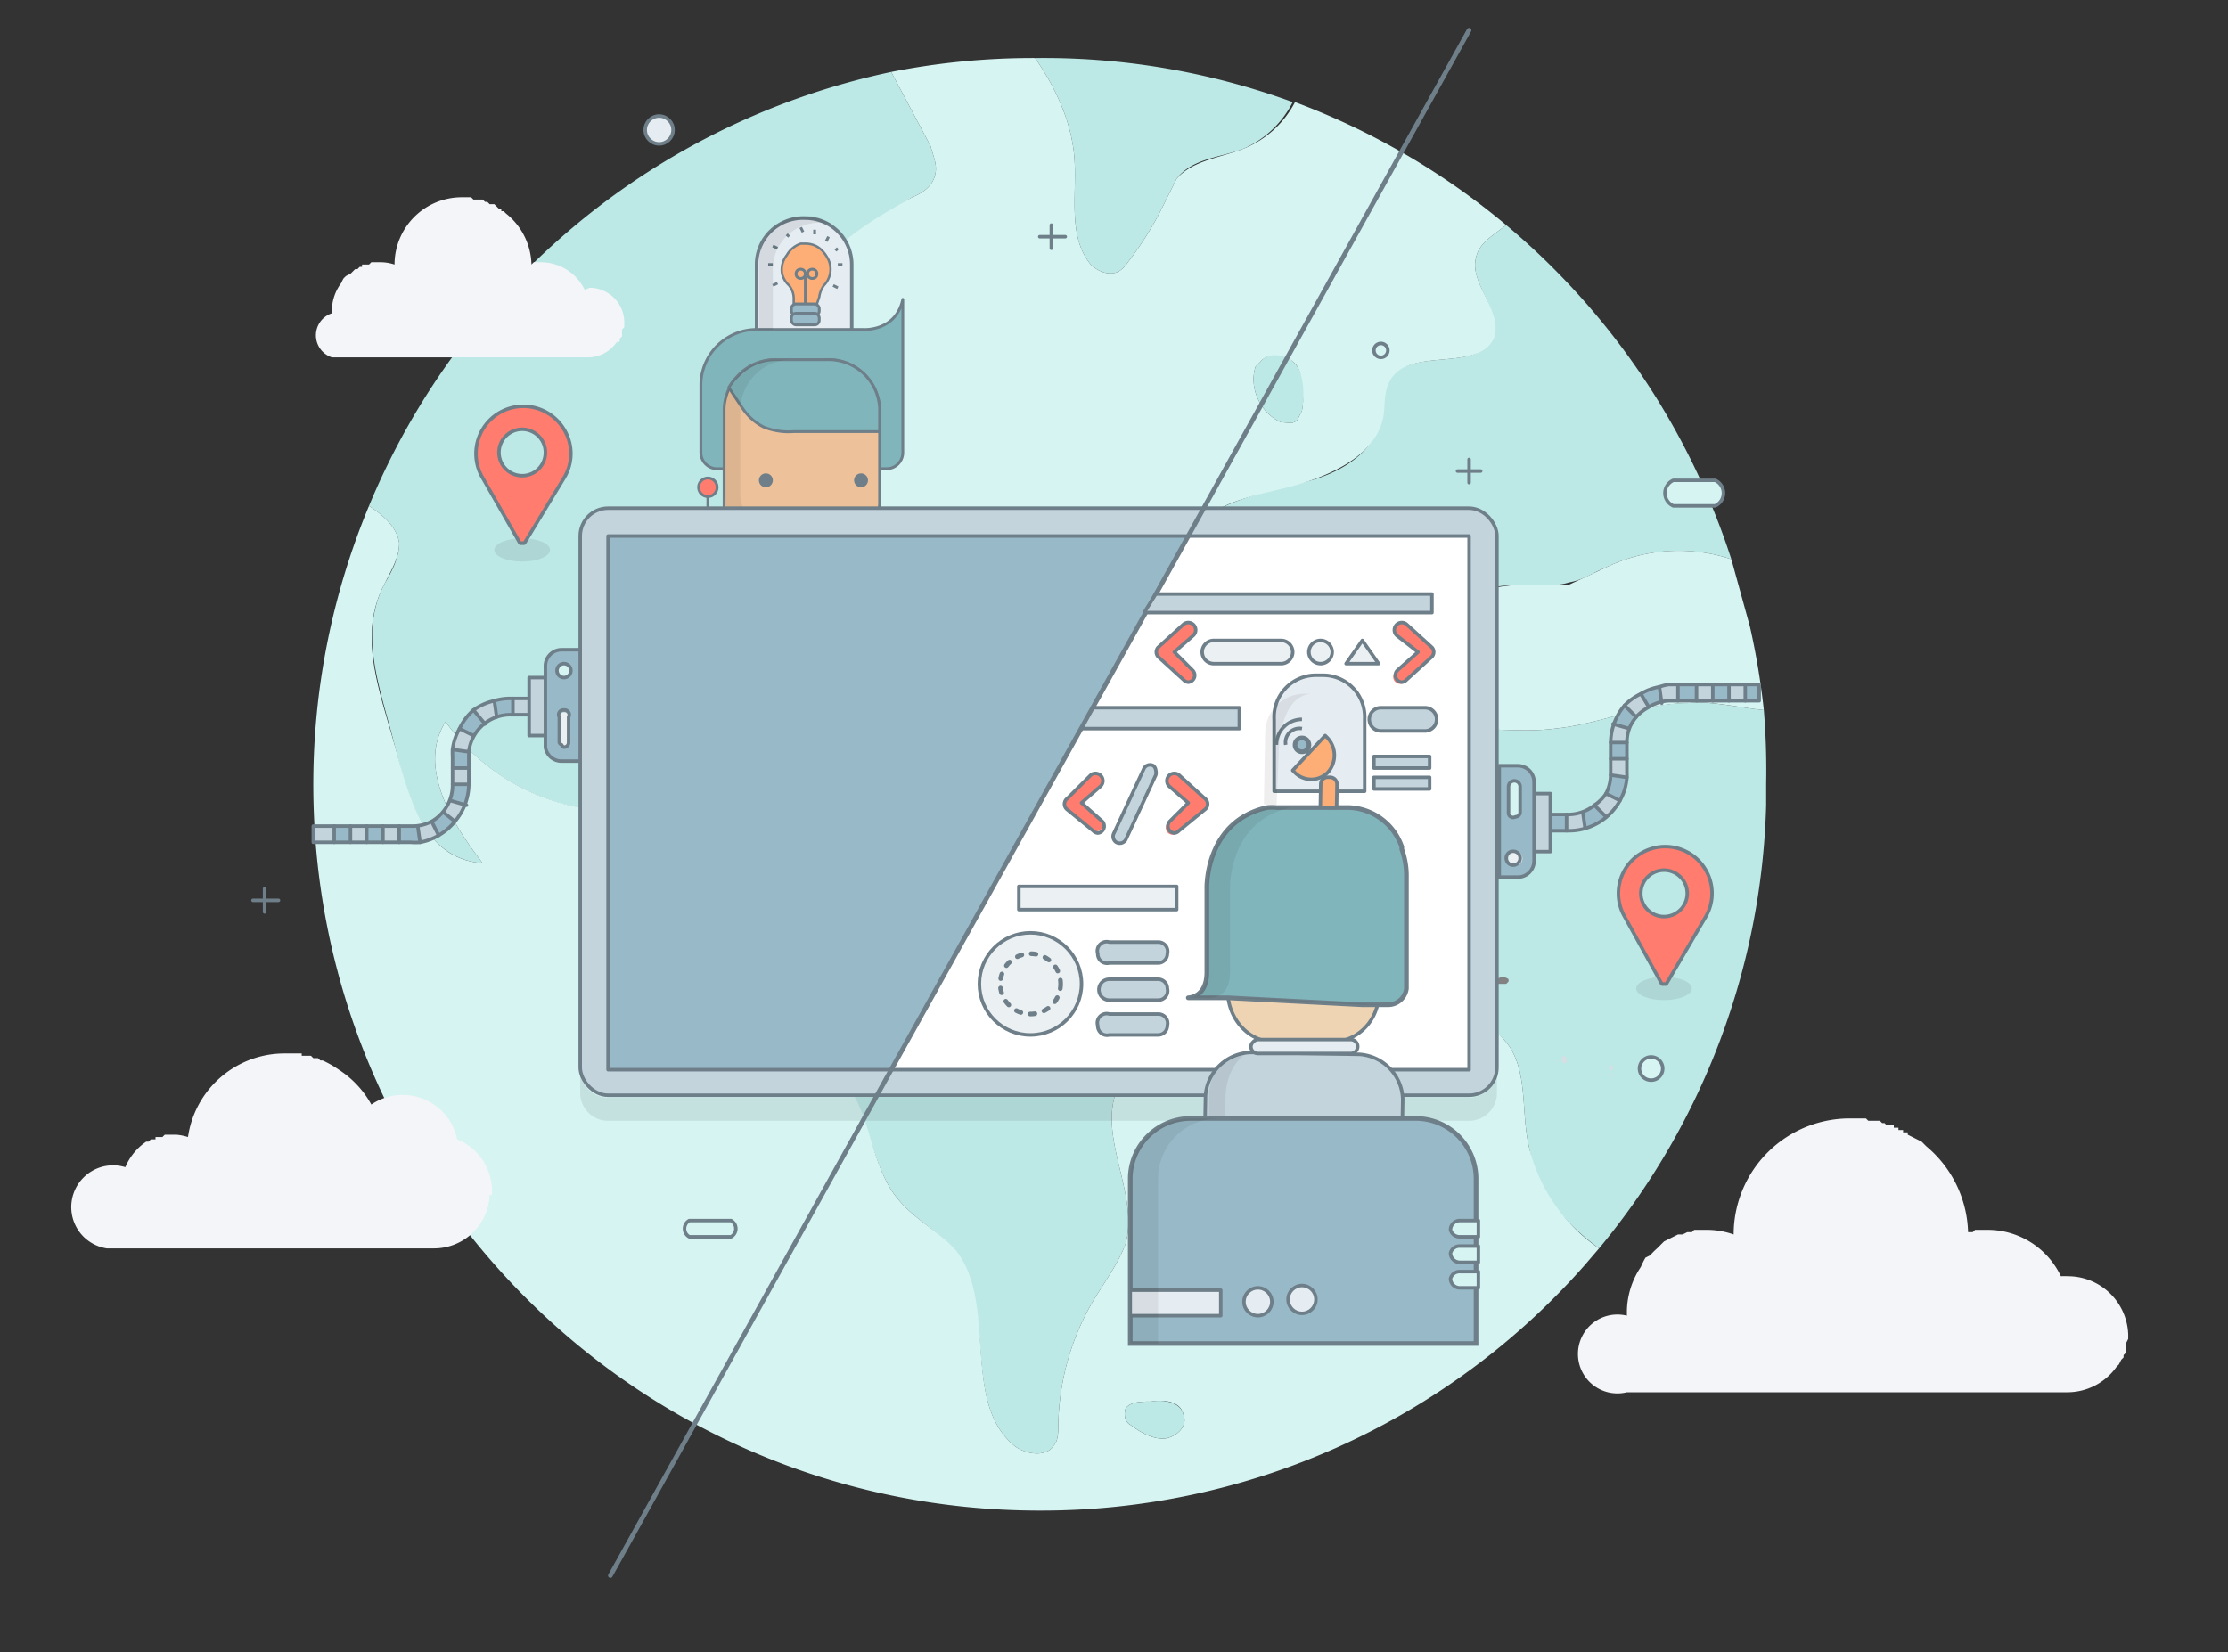 <svg xmlns="http://www.w3.org/2000/svg" viewBox="0 0 960 712"><rect x="0" y="0" width="960" height="712" fill="#333333" stroke="none"/><defs><style>.cls-1,.cls-25,.cls-26,.cls-39,.cls-8{fill:none}.cls-3{fill:#bce8e6}.cls-35,.cls-4{fill:#d5f4f2}.cls-5{fill:#d5dee2;fill-rule:evenodd}.cls-17,.cls-34,.cls-7{fill:#e6edf2}.cls-10,.cls-11,.cls-12,.cls-17,.cls-21,.cls-25,.cls-26,.cls-29,.cls-34,.cls-35,.cls-39,.cls-42,.cls-7,.cls-8,.cls-9{stroke:#6e7f89;stroke-linejoin:round}.cls-21,.cls-25,.cls-29,.cls-34,.cls-35,.cls-39,.cls-42,.cls-7{stroke-width:1.5px}.cls-10,.cls-11,.cls-12,.cls-17,.cls-8,.cls-9{stroke-width:1.2px}.cls-24,.cls-9{fill:#98bac8}.cls-10,.cls-21,.cls-36{fill:#c4d4dd}.cls-11{fill:#80b5bc}.cls-12,.cls-38,.cls-42{fill:#ff7c6e}.cls-15{fill:#6e7f89}.cls-29{fill:#fdae76}.cls-17,.cls-26,.cls-34,.cls-39{stroke-linecap:round}.cls-18{opacity:.07;mix-blend-mode:multiply}.cls-22{opacity:.08}.cls-26{stroke-width:2px}.cls-37{fill:#ebf0f2}.cls-43{fill:#f4f5f8}</style><clipPath id="clip-path"><path class="cls-1" d="M312 176h41v29a20 20 0 0 1-21 20 20 20 0 0 1-20-20v-29z" transform="rotate(-180 332 201)"/></clipPath><clipPath id="clip-path-2"><path class="cls-1" d="M545 299h38v31a17 17 0 0 1-17 17h-3a17 17 0 0 1-18-17v-31z" transform="rotate(-179 564 323)"/></clipPath></defs><g style="isolation:isolate"><g id="Layer_1" data-name="Layer 1"><path class="cls-3" d="M636 111c-3 11 11 22 7 34-5 16-36 4-45 19-2 5-2 11-3 16-2 14-16 23-30 27s-28 6-41 13-22 20-22 35 9 29 22 33 31-4 35-17c2-9 3-21 12-21 3 0 6 3 9 5 21 15 50-3 75-3 7 0 15 1 21-1 6-1 10-4 15-6a72 72 0 0 1 55-4 314 314 0 0 0-97-144l-4 3c-4 3-8 6-9 11zM670 314c-15 2-31-1-47 1s-32 10-37 25c-2 6-1 14-1 21 2 26 7 57 30 70 11 6 24 8 33 17 11 12 7 31 11 47 3 18 15 32 30 43a312 312 0 0 0 72-191v-9a316 316 0 0 0-1-32c-11-1-22-4-33-3-19 0-37 9-57 11zM172 234c0 6-3 12-6 17-12 22-2 46 4 70s13 49 38 51c-14-18-28-42-16-61a91 91 0 0 0 57 37c10 2 20 2 29 6 37 13 43 63 68 93 7 9 17 17 22 27 8 14 9 32 20 44 7 8 17 13 23 21 19 23 3 65 26 84 5 4 14 5 17 0 2-2 2-6 2-9a109 109 0 0 1 16-55c5-8 10-15 13-23 6-22-13-47-3-68 5-11 17-18 27-26s17-23 10-34c-9-13-31-7-45-14l-10-9c-20-14-47-8-71-5s-55 0-64-23c-3-6-3-14-7-20-6-10-20-12-28-21-11-12-8-33 2-47s24-23 36-34 23-28 20-44c-2-12-10-22-13-33-4-16 4-33 15-45s25-19 39-28c5-2 9-5 10-10 1-4-1-8-2-12l-17-32a314 314 0 0 0-225 187c6 4 12 9 13 16zM470 114c3 3 8 5 12 3a13 13 0 0 0 4-4 145 145 0 0 0 16-26l5-10c7-9 19-9 29-13a43 43 0 0 0 21-20 312 312 0 0 0-109-19h-2c9 13 16 28 17 44 1 15-3 33 7 45zM552 182c3 0 5 1 7-1l2-4c1-6 2-13-2-19s-12-7-16-2l-2 2c-3 9 2 20 11 24z"/><path class="cls-1" d="M552 182c3 0 5 1 7-1l2-4c1-6 2-13-2-19s-12-7-16-2l-2 2c-3 9 2 20 11 24z"/><path class="cls-4" d="M623 315c16-2 32 1 47-1 20-2 38-11 58-11 10-1 21 2 32 3a315 315 0 0 0-6-36l-8-29a72 72 0 0 0-55 4l-15 7h-21c-25 1-54 18-75 3-3-2-5-5-9-5-9 0-10 12-12 21-4 13-21 21-35 17s-23-19-22-33 10-28 22-35 27-8 41-13 28-13 31-27c1-5 0-11 3-16 8-15 39-3 45-19 3-12-11-23-8-34 1-5 5-8 9-11l4-3a312 312 0 0 0-91-53 43 43 0 0 1-22 20c-10 4-22 5-29 13l-5 10a145 145 0 0 1-16 26 13 13 0 0 1-4 4c-4 2-9 0-12-3-10-12-6-30-7-45-1-16-8-31-17-44a314 314 0 0 0-62 6l17 32c1 4 3 8 2 12-1 5-5 8-10 10-14 8-28 16-39 28s-19 29-15 45c3 11 11 21 13 33 3 16-7 32-20 44s-26 21-36 34-13 34-2 47c8 9 22 11 28 21 4 6 4 14 7 20 9 23 40 26 64 23s51-9 71 5l10 9c14 7 36 1 45 14 7 11-1 25-10 34s-22 15-27 26c-10 21 9 46 3 68-3 8-8 15-13 23a109 109 0 0 0-16 55c0 3 0 7-2 9-3 5-12 4-17 0-23-19-7-61-25-84-7-8-17-13-24-21-11-12-12-30-19-44-6-10-16-18-23-27-25-30-31-80-68-93-9-4-19-4-28-6a91 91 0 0 1-58-37c-12 19 2 43 16 61-25-2-31-26-38-51s-16-48-4-70c3-6 6-11 6-17-1-7-7-12-13-16a312 312 0 0 0-24 120c0 173 140 313 313 313a312 312 0 0 0 235-106l6-7a74 74 0 0 1-30-43c-4-16 0-35-11-47-8-9-22-11-33-17-23-13-28-44-30-70 0-7-1-15 1-21 5-15 22-23 37-25zm-82-157l2-2c4-5 13-3 16 2s3 13 2 19l-2 4c-2 2-4 1-7 1-9-4-14-15-11-24zm-40 462c-5 0-10-3-14-6-2-1-3-4-2-7 2-3 7-3 11-3 6-1 13 0 14 6 2 5-4 10-9 10z"/><path class="cls-3" d="M496 604c-4 0-9 0-11 3-1 3 0 6 2 7 4 3 9 6 14 6s11-5 9-10c-1-6-9-7-14-6z"/><path class="cls-5" d="M675 458v-1a2 2 0 0 0 0-1l-1-1a1 1 0 0 0-1 1 4 4 0 0 0 0 2h1a1 1 0 0 0 1 0zM694 459l-1 1a4 4 0 0 0 1 1 1 1 0 0 0 1 0 2 2 0 0 0 0-1 1 1 0 0 0-1-1zM694 463a1 1 0 0 0 1 1v-1a1 1 0 0 0-1 0z"/><path d="M645 422a2 2 0 0 0 0 1v1h4l1-1v-1a4 4 0 0 0-5 0z" fill="#828282" fill-rule="evenodd"/><path class="cls-7" d="M327 93h41v29a20 20 0 0 1-21 20 20 20 0 0 1-20-20V93z" transform="rotate(-180 347 118)"/><path class="cls-8" d="M331 114h2M361 114h2M333 106l2 1M360 108l1-1M356 104l1-2M339 101l1 1M351 99v2M345 98l1 2"/><path class="cls-9" d="M299 234h13v7h-13z"/><path class="cls-10" d="M322 239h47a17 17 0 0 1 17 17v74h-89a11 11 0 0 1-12-11v-58a22 22 0 0 1 22-22z"/><path class="cls-11" d="M312 202h-3a7 7 0 0 1-7-7v-29a24 24 0 0 1 24-24h46s14 1 17-13v66a7 7 0 0 1-7 7h-70z"/><rect class="cls-12" x="326" y="265" width="48" height="39" rx="6"/><path class="cls-11" d="M326 295h49v3a6 6 0 0 1-6 5h-37a6 6 0 0 1-6-5v-3z"/><path class="cls-10" d="M354 286l-1 2-2-1a1 1 0 0 0-1 0l-1 1a1 1 0 0 0-1 1l1 2-3 1-1-2h-2l-2 2a101 101 0 0 1-2-1v-2-1l-1-1h-1l-2 2-2-3 2-1a1 1 0 0 0 0-1l-1-2h-2l-1-1v-2h3v-1l1-1a1 1 0 0 0 0-1l-2-2 1-2h1l2 1a13 13 0 0 1 2-1v-3l2-1 1 3a1 1 0 0 0 1 0h2l1-3 2 1s1 0 0 0v3l2 1 3-1 1 2-2 2 1 2 3 1v2l-3 1-1 2 2 2z"/><path class="cls-12" d="M348 281a4 4 0 1 0-6 3 4 4 0 0 0 6-3z"/><circle cx="333" cy="299" r="2" stroke-linejoin="round" stroke="#6e7f89" fill="#e6edf2"/><path class="cls-10" d="M338 297h8v3h-8z"/><path class="cls-8" d="M305 271v39h38v20h-46a11 11 0 0 1-12-11v-58a22 22 0 0 1 22-22h18"/><path d="M379 176v41a22 22 0 0 1-21 22h-26c-10-1-19-10-20-20v-5-38a22 22 0 0 1 22-21h24a22 22 0 0 1 21 21z" fill="#edc19a"/><path class="cls-8" d="M352 238h6a22 22 0 0 0 21-21v-41a22 22 0 0 0-21-21h-24a22 22 0 0 0-22 21v42c1 11 10 20 20 20h7M352 238h-13"/><circle class="cls-15" cx="371" cy="207" r="3"/><circle class="cls-15" cx="330" cy="207" r="3"/><path class="cls-11" d="M334 155h23a22 22 0 0 1 22 21v10h-37a29 29 0 0 1-13-2 24 24 0 0 1-9-8l-6-9a24 24 0 0 1 4-5 22 22 0 0 1 16-7z"/><path class="cls-8" d="M305 234v-20"/><circle class="cls-12" cx="305" cy="210" r="4"/><path d="M342 131v-2a9 9 0 0 0-2-6 10 10 0 0 1-3-5 10 10 0 0 1 2-8 11 11 0 0 1 6-5h2c5 0 8 3 10 7a10 10 0 0 1-2 11 11 11 0 0 0-2 5l-1 3z" fill="#fdae76" stroke-linejoin="round" stroke="#6e7f89"/><rect class="cls-9" x="341" y="131" width="12" height="5" rx="2"/><rect class="cls-9" x="341" y="135" width="12" height="5" rx="2"/><path class="cls-8" d="M347 131v-12M359 123l2 1M333 123l2-1"/><path class="cls-11" d="M286 257c-1 2 3 2 5 1 6 0 10-6 9-11a10 10 0 0 0-2-6s-10 3-12 16z"/><path class="cls-17" d="M319 321h4v9h-4zM329 321h4v9h-4z"/><circle class="cls-11" cx="313" cy="325" r="2"/><path class="cls-18" d="M320 219l-1-5v-38a22 22 0 0 1 22-21h-7a22 22 0 0 0-22 21v38l1 5a21 21 0 0 0 20 20h8-1a21 21 0 0 1-20-20zM305 271a5 5 0 0 1 5 5v33h-5v-38z"/><circle class="cls-8" cx="345" cy="118" r="2"/><circle class="cls-8" cx="350" cy="118" r="2"/><rect class="cls-21" x="250" y="219" width="395" height="253" rx="12"/><path class="cls-22" d="M633 473H262a12 12 0 0 1-12-12v10a12 12 0 0 0 12 12h371a12 12 0 0 0 12-12v-10a12 12 0 0 1-12 12z"/><path fill="#fff" d="M633 231v230H384l128-230h121z"/><path class="cls-24" d="M512 231L384 461H262V231h250z"/><path class="cls-25" d="M384 461H262V231h371v230H384z"/><path class="cls-26" d="M633 13L512 231M512 231L384 461M384 461L263 679"/><path d="M574 364c12 0 21 10 21 22l-1 35v9a21 21 0 0 1-7 14 20 20 0 0 1-14 5h-23c-12 0-21-10-21-22v-42c0-12 10-22 22-22z" fill="#efd4b4"/><path class="cls-25" d="M568 449h5a20 20 0 0 0 14-5 21 21 0 0 0 7-14v-7-2l1-35c0-12-9-22-21-22l-23-1c-12 0-22 10-22 22v42c0 12 9 22 20 22h5M568 449h-13"/><path d="M529 430h-17s8 0 8-11v-36s-1-29 26-35a21 21 0 0 1 4 0h31a25 25 0 0 1 23 17v1a33 33 0 0 1 2 11v49a8 8 0 0 1-8 7h-11z" fill="#80b5bc" stroke-width="2" stroke-linejoin="round" stroke="#6e7f89"/><path class="cls-7" d="M563 298h3a18 18 0 0 1 18 19v31h-39v-31a18 18 0 0 1 18-19z" transform="translate(4 -7)"/><path class="cls-29" d="M572 333a10 10 0 0 1-14 0l-1-1 14-15 1 1a11 11 0 0 1 0 15z"/><ellipse cx="561" cy="321" rx="3" ry="3" transform="rotate(-89 561 321)" fill="#98bac8" stroke-width="2" stroke-linejoin="round" stroke="#6e7f89"/><path class="cls-25" d="M563 323l1 2M554 321a6 6 0 0 1 7-7M550 321a11 11 0 0 1 11-11"/><path class="cls-29" d="M572 335h1a3 3 0 0 1 3 3v10h-7v-10a3 3 0 0 1 3-3z" transform="rotate(1 575 343)"/><g clip-path="url(#clip-path-2)"><path class="cls-18" d="M550 348l1-24s0-24 14-25l-5-3-21 11v41z"/></g><path class="cls-21" d="M539 454h46a20 20 0 0 1 19 19v65h-85v-65a20 20 0 0 1 20-19z" transform="rotate(1 564 497)"/><path class="cls-18" d="M528 537h-8l1-65s-1-15 16-18c0 0-9 5-9 20v63z"/><path d="M582 448a3 3 0 0 1 0 6h-40a3 3 0 0 1-3-3 3 3 0 0 1 1-2 3 3 0 0 1 2-1z" fill="#e6edf2"/><path class="cls-25" d="M582 454h-40a3 3 0 0 1-3-3 3 3 0 0 1 1-2 3 3 0 0 1 2-1h40a3 3 0 0 1 0 6z"/><path d="M513 482h97a26 26 0 0 1 26 26v71H487v-71a26 26 0 0 1 26-26z" stroke-miterlimit="10" stroke-linecap="round" fill="#98bac8" stroke-width="2" stroke="#6e7f89"/><path class="cls-34" d="M487 556h39v11h-39z"/><circle class="cls-34" cx="542" cy="561" r="6"/><circle class="cls-34" cx="561" cy="560" r="6"/><path class="cls-35" d="M629 526h8v7h-8a4 4 0 0 1-4-3 4 4 0 0 1 4-4zM629 537h8v7h-8a4 4 0 0 1-4-4 4 4 0 0 1 4-3zM629 548h8v7h-8a4 4 0 0 1-4-4 4 4 0 0 1 4-3z"/><path class="cls-24" d="M758 295v7h-6v-7h6z"/><path class="cls-36" d="M752 302h-7v-7h7v7z"/><path class="cls-24" d="M745 302h-7v-7h7v7z"/><path class="cls-36" d="M738 302h-7v-7h7v7z"/><path class="cls-24" d="M731 302h-8v-7h8v7z"/><path class="cls-36" d="M723 302h-4a17 17 0 0 0-3 1l-1-7a24 24 0 0 1 4-1h4v7z"/><path class="cls-24" d="M716 303a18 18 0 0 0-6 2v-1l-3-5a24 24 0 0 1 8-3z"/><path class="cls-36" d="M710 304v1a18 18 0 0 0-5 4l-5-5a25 25 0 0 1 7-5z"/><path class="cls-24" d="M700 304l5 5a18 18 0 0 0-3 5l-7-2a25 25 0 0 1 5-8z"/><path class="cls-36" d="M695 312l7 2a18 18 0 0 0-1 6h-7a25 25 0 0 1 1-8z"/><path class="cls-24" d="M701 320v7h-7v-7h7z"/><path class="cls-36" d="M701 327v6a24 24 0 0 1 0 2l-7-1v-7z"/><path class="cls-24" d="M694 334l7 1a24 24 0 0 1-3 10l-6-3a18 18 0 0 0 2-8z"/><path class="cls-36" d="M692 342l6 2a25 25 0 0 1-6 8l-5-5a18 18 0 0 0 5-5z"/><path class="cls-24" d="M687 347l5 5a25 25 0 0 1-9 5l-1-7a18 18 0 0 0 5-3z"/><path class="cls-36" d="M683 357a24 24 0 0 1-7 1h-1v-7h1a18 18 0 0 0 6-1z"/><path class="cls-24" d="M668 351h7v7h-7z"/><path class="cls-36" d="M668 358v9h-7v-25h7v16z"/><path class="cls-24" d="M661 367v4a7 7 0 0 1-7 7h-8v-48h8a7 7 0 0 1 7 7v30zm-6-17v-11a2 2 0 1 0-5 0v11a2 2 0 1 0 5 0zm0 20a3 3 0 1 0-2 2 3 3 0 0 0 2-2z"/><path class="cls-4" d="M655 339v11a2 2 0 1 1-5 0v-11a2 2 0 1 1 5 0z"/><path class="cls-37" d="M653 367a3 3 0 1 1-3 3 3 3 0 0 1 3-3z"/><path class="cls-38" d="M617 279a3 3 0 0 1 0 4l-11 10a3 3 0 1 1-4-4l9-8-9-7a3 3 0 1 1 4-5z"/><path class="cls-36" d="M614 305a5 5 0 0 1 0 10h-19a5 5 0 0 1 0-10zM617 256v8H493l5-8h119zM592 335h24v5h-24zM592 326h24v5h-24z"/><path class="cls-37" d="M587 276l7 10h-14l7-10zM569 276a5 5 0 1 1-6 5 5 5 0 0 1 6-5zM552 276a5 5 0 0 1 0 10h-29a5 5 0 0 1 0-10z"/><path class="cls-36" d="M534 305v9h-68l5-9h63z"/><path class="cls-38" d="M519 344a3 3 0 0 1 0 5l-11 9a3 3 0 1 1-4-4l8-8-8-7a3 3 0 0 1 4-5zM514 289a3 3 0 0 1-2 5 3 3 0 0 1-2-1l-11-10a3 3 0 0 1 0-4l11-10a3 3 0 1 1 4 5l-8 7z"/><path class="cls-37" d="M439 382h68v10h-68z"/><path class="cls-36" d="M499 406a4 4 0 0 1 4 5 4 4 0 0 1-4 4h-21a4 4 0 0 1-5-4 4 4 0 0 1 5-5zM499 422a4 4 0 0 1 4 4 4 4 0 0 1-4 5h-21a4 4 0 0 1 0-9zM499 437a4 4 0 0 1 4 5 4 4 0 0 1-4 4h-21a4 4 0 0 1-5-4 4 4 0 0 1 5-5zM498 332a4 4 0 0 1 0 2l-13 28a3 3 0 0 1-4 1 3 3 0 0 1-1-4l13-28a3 3 0 0 1 4-1 3 3 0 0 1 1 2z"/><path class="cls-38" d="M475 354a3 3 0 0 1-4 4l-11-9a3 3 0 0 1 0-5l10-10a3 3 0 0 1 4 5l-8 7z"/><circle class="cls-37" cx="444" cy="424" r="22"/><path class="cls-39" d="M493 264h124v-8H498l-5 8zM552 286h-29a5 5 0 0 1 0-10h29a5 5 0 0 1 0 10z"/><path class="cls-25" d="M614 315h-19a5 5 0 0 1 0-10h19a5 5 0 0 1 0 10z"/><path class="cls-39" d="M574 281a5 5 0 1 1-5-5 5 5 0 0 1 5 5zM587 276l-7 10h14l-7-10zM439 382h68v10h-68zM466 314h68v-9h-63l-5 9z"/><circle class="cls-25" cx="444" cy="424" r="22"/><path class="cls-25" d="M499 415h-21a4 4 0 0 1-5-4 4 4 0 0 1 5-5h21a4 4 0 0 1 4 5 4 4 0 0 1-4 4zM499 431h-21a4 4 0 0 1 0-9h21a4 4 0 0 1 4 4 4 4 0 0 1-4 5zM499 446h-21a4 4 0 0 1-5-4 4 4 0 0 1 5-5h21a4 4 0 0 1 4 5 4 4 0 0 1-4 4z"/><path class="cls-39" d="M604 294a3 3 0 0 1-2-5l9-8-9-7a3 3 0 1 1 4-5l11 10a3 3 0 0 1 0 4l-11 10a3 3 0 0 1-2 1z"/><path class="cls-25" d="M592 326h24v5h-24zM592 335h24v5h-24z"/><path class="cls-39" d="M512 294a3 3 0 0 1-2-1l-11-10a3 3 0 0 1 0-4l11-10a3 3 0 1 1 4 5l-8 7 8 8a3 3 0 0 1-2 5zM473 359a3 3 0 0 1-2-1l-11-9a3 3 0 0 1 0-5l10-10a3 3 0 0 1 4 5l-8 7 9 8a3 3 0 0 1-2 5zM498 334l-13 28a3 3 0 0 1-4 1 3 3 0 0 1-1-4l13-28a3 3 0 0 1 4-1 3 3 0 0 1 1 2 4 4 0 0 1 0 2zM506 359a3 3 0 0 0 2-1l11-9a3 3 0 0 0 0-5l-11-10a3 3 0 0 0-4 5l8 7-8 8a3 3 0 0 0 2 5zM661 342v-5a7 7 0 0 0-7-7h-8v48h8a7 7 0 0 0 7-7v-29zM668 358v9h-7M661 342h7v9M700 304a25 25 0 0 1 7-5 24 24 0 0 1 8-3 24 24 0 0 1 4-1h39v7h-39a18 18 0 0 0-9 3 18 18 0 0 0-5 4 18 18 0 0 0-3 5 18 18 0 0 0-1 6v13a24 24 0 0 1 0 2 24 24 0 0 1-3 10 25 25 0 0 1-15 12 24 24 0 0 1-7 1h-8v-7h8a18 18 0 0 0 11-4 18 18 0 0 0 5-5 18 18 0 0 0 2-8v-14a25 25 0 0 1 6-16"/><path class="cls-39" d="M653 352a2 2 0 0 1-3-2v-11a2 2 0 1 1 5 0v11a2 2 0 0 1-2 2zM655 370a3 3 0 1 1-2-3 3 3 0 0 1 2 3zM675 351v7M682 350l1 7M687 347l5 5M692 342l6 3M694 334l7 1M694 327h7M694 320h7M695 312l7 2M700 304l5 5M707 299l3 5M715 296l1 7M723 296v6M731 296v6M738 295v7M745 296v6M752 296v6"/><path class="cls-24" d="M250 280v48h-8a7 7 0 0 1-7-6v-35a7 7 0 0 1 7-7zm-5 40v-11a2 2 0 0 0-4 0v11a2 2 0 0 0 1 1 2 2 0 0 0 1 1 2 2 0 0 0 2-2zm1-31a3 3 0 1 0-3 3 3 3 0 0 0 3-3z"/><path class="cls-37" d="M245 309v11a2 2 0 0 1-2 2 2 2 0 0 1-1-1 2 2 0 0 1-1-1v-11a2 2 0 0 1 4 0z"/><path class="cls-4" d="M243 286a3 3 0 1 1-3 3 3 3 0 0 1 3-3z"/><path class="cls-36" d="M235 292v25h-7v-25h7zM221 301h7v7h-7z"/><path class="cls-24" d="M221 301v7h-1a18 18 0 0 0-6 1l-1-7a24 24 0 0 1 7-1z"/><path class="cls-36" d="M213 302l1 7a18 18 0 0 0-5 3l-5-6a25 25 0 0 1 9-4z"/><path class="cls-24" d="M204 306l5 6a18 18 0 0 0-5 5l-6-3a25 25 0 0 1 6-8z"/><path class="cls-36" d="M204 317a18 18 0 0 0-2 7l-7-1a24 24 0 0 1 3-9z"/><path class="cls-24" d="M195 323l7 1v7h-7v-5a24 24 0 0 1 0-3z"/><path class="cls-36" d="M202 331v7h-7v-7h7z"/><path class="cls-24" d="M195 338h7a25 25 0 0 1-1 9l-7-2a18 18 0 0 0 1-7z"/><path class="cls-36" d="M194 345l7 2a25 25 0 0 1-5 7l-5-4a18 18 0 0 0 3-5z"/><path class="cls-24" d="M191 350l5 4a25 25 0 0 1-7 6l-3-6a18 18 0 0 0 5-4z"/><path class="cls-36" d="M186 354l3 6a24 24 0 0 1-8 3l-1-7a17 17 0 0 0 6-2z"/><path class="cls-24" d="M180 356l1 7a24 24 0 0 1-4 0h-5v-7h5a17 17 0 0 0 3 0z"/><path class="cls-36" d="M172 363h-7v-7h7v7z"/><path class="cls-24" d="M165 363h-7v-7h7v7z"/><path class="cls-36" d="M158 356v7h-7v-7h7z"/><path class="cls-24" d="M151 363h-7v-7h7v7z"/><path class="cls-36" d="M144 363h-9v-7h9v7z"/><path class="cls-39" d="M235 292v-5a7 7 0 0 1 7-7h8v48h-8a7 7 0 0 1-7-6v-30zM228 301v-9h7M235 317h-7v-9M213 302a24 24 0 0 1 7-1h8v7h-8a18 18 0 0 0-18 16v14a25 25 0 0 1-6 16 25 25 0 0 1-7 6 24 24 0 0 1-8 3 24 24 0 0 1-4 0h-42v-7h42a18 18 0 0 0 9-2 18 18 0 0 0 9-16v-12a24 24 0 0 1 0-3 24 24 0 0 1 3-9 25 25 0 0 1 6-8 25 25 0 0 1 9-4z"/><path class="cls-39" d="M243 306a2 2 0 0 1 2 3v11a2 2 0 0 1-2 2 2 2 0 0 1-1-1 2 2 0 0 1-1-1v-11a2 2 0 0 1 2-3zM240 289a3 3 0 1 1 3 3 3 3 0 0 1-3-3zM221 308v-7M214 309l-1-7M209 312l-5-6M204 317l-6-3M202 324l-7-1M202 331h-7M202 338h-7M201 347l-7-2M196 354l-5-4M189 360l-3-6M181 363l-1-7M172 363v-7M165 363v-7M158 363v-7M151 363v-7M144 363v-7"/><path d="M457 424a13 13 0 1 1-13-13 13 13 0 0 1 13 13z" stroke-dasharray="2.05 4.11" stroke-linecap="round" stroke-width="2" stroke-linejoin="round" stroke="#6e7f89" fill="none"/><path class="cls-4" d="M595 148a3 3 0 1 1-3 3 3 3 0 0 1 3-3z"/><path class="cls-25" d="M598 151a3 3 0 1 1-3-3 3 3 0 0 1 3 3z"/><path class="cls-4" d="M715 457a5 5 0 1 1-7 0 5 5 0 0 1 7 0z"/><path class="cls-25" d="M715 464a5 5 0 1 1 0-7 5 5 0 0 1 0 7z"/><circle class="cls-7" cx="284" cy="56" r="6"/><path class="cls-4" d="M739 207a6 6 0 0 1 0 11h-18a6 6 0 0 1 0-11z"/><path class="cls-25" d="M739 218h-18a6 6 0 0 1 0-11h18a6 6 0 0 1 0 11z"/><path class="cls-4" d="M315 526a4 4 0 0 1 0 7h-18a4 4 0 0 1 0-7z"/><path class="cls-25" d="M315 533h-18a4 4 0 0 1 0-7h18a4 4 0 0 1 0 7z"/><path class="cls-22" d="M333 117a20 20 0 0 1 20-21 20 20 0 0 1 6 1 20 20 0 0 0-32 17v28h6z"/><path class="cls-18" d="M597 433l-58-3h-17s8 0 8-11v-36s-1-29 26-35a20 20 0 0 1 2 0h-8a21 21 0 0 0-4 0c-27 6-26 35-26 35v36c0 11-8 11-8 11h17l58 3h11a7 7 0 0 0 1 0z"/><ellipse class="cls-22" cx="225" cy="237" rx="12" ry="5"/><path class="cls-42" d="M243 185a20 20 0 0 0-35 21l16 28a1 1 0 0 0 1 0 1 1 0 0 0 1 0l17-28a20 20 0 0 0 0-21zm-18 20a10 10 0 1 1 10-10 10 10 0 0 1-10 10z"/><path class="cls-39" d="M633 198v10M628 203h10M114 383v10M109 388h11M453 97v10M448 102h11"/><path class="cls-18" d="M525 482h-12a26 26 0 0 0-26 26v71h12v-71a26 26 0 0 1 26-26z"/><path class="cls-43" d="M266 148l1-1v-1l1-1v-1-1-1l1-1v-1-1a15 15 0 0 0-15-15 14 14 0 0 0-2 1 21 21 0 0 0-19-12h-3l-1 1a29 29 0 0 0-11-22l-1-1h-1v-1h-1l-1-1-1-1h-2l-1-1h-1l-1-1h-1-3l-1-1h-4a29 29 0 0 0-29 29 20 20 0 0 0-6-1h-4l-1 1h-1-1-1v1h-1l-1 1h-1l-1 1-1 1a21 21 0 0 0-2 1l-1 1a21 21 0 0 0-1 2 20 20 0 0 0-4 12v1a10 10 0 0 0 0 19h111a15 15 0 0 0 12-7zM912 589l1-1 1-2 1-1v-1l1-1v-2-2l1-2v-2a26 26 0 0 0-26-25 25 25 0 0 0-3 0 35 35 0 0 0-32-20h-4-1l-1 1h-2a50 50 0 0 0-18-37l-2-2-2-1-2-1-2-1v-1h-2v-1h-2v-1h-2v-1h-3l-1-1h-1l-1-1h-5l-1-1h-6a50 50 0 0 0-51 50 35 35 0 0 0-11-2h-3-2-1l-1 1h-2l-2 1h-2l-2 1-2 1-2 1-1 1-1 1-1 1a35 35 0 0 0-3 3l-2 1a36 36 0 0 0-2 4 35 35 0 0 0-6 19v2a17 17 0 1 0 0 33h190a26 26 0 0 0 21-11zM212 515v-2a24 24 0 0 0-15-22 24 24 0 0 0-37-15 42 42 0 0 0-14-15 43 43 0 0 0-7-4h-1l-1-1h-2l-1-1h-4v-1h-4-3a42 42 0 0 0-42 36 25 25 0 0 0-5-1h-5l-1 1h-2-1v1h-2l-1 1c-1 0 0 0 0 0h-1a25 25 0 0 0-9 11 18 18 0 1 0-8 35h141a24 24 0 0 0 24-23z"/><ellipse class="cls-22" cx="717" cy="426" rx="12" ry="5"/><path class="cls-42" d="M735 375a20 20 0 0 0-35 20l16 29a1 1 0 0 0 1 0 1 1 0 0 0 1 0l17-29a20 20 0 0 0 0-20zm-18 20a10 10 0 1 1 10-10 10 10 0 0 1-10 10z"/></g></g></svg>